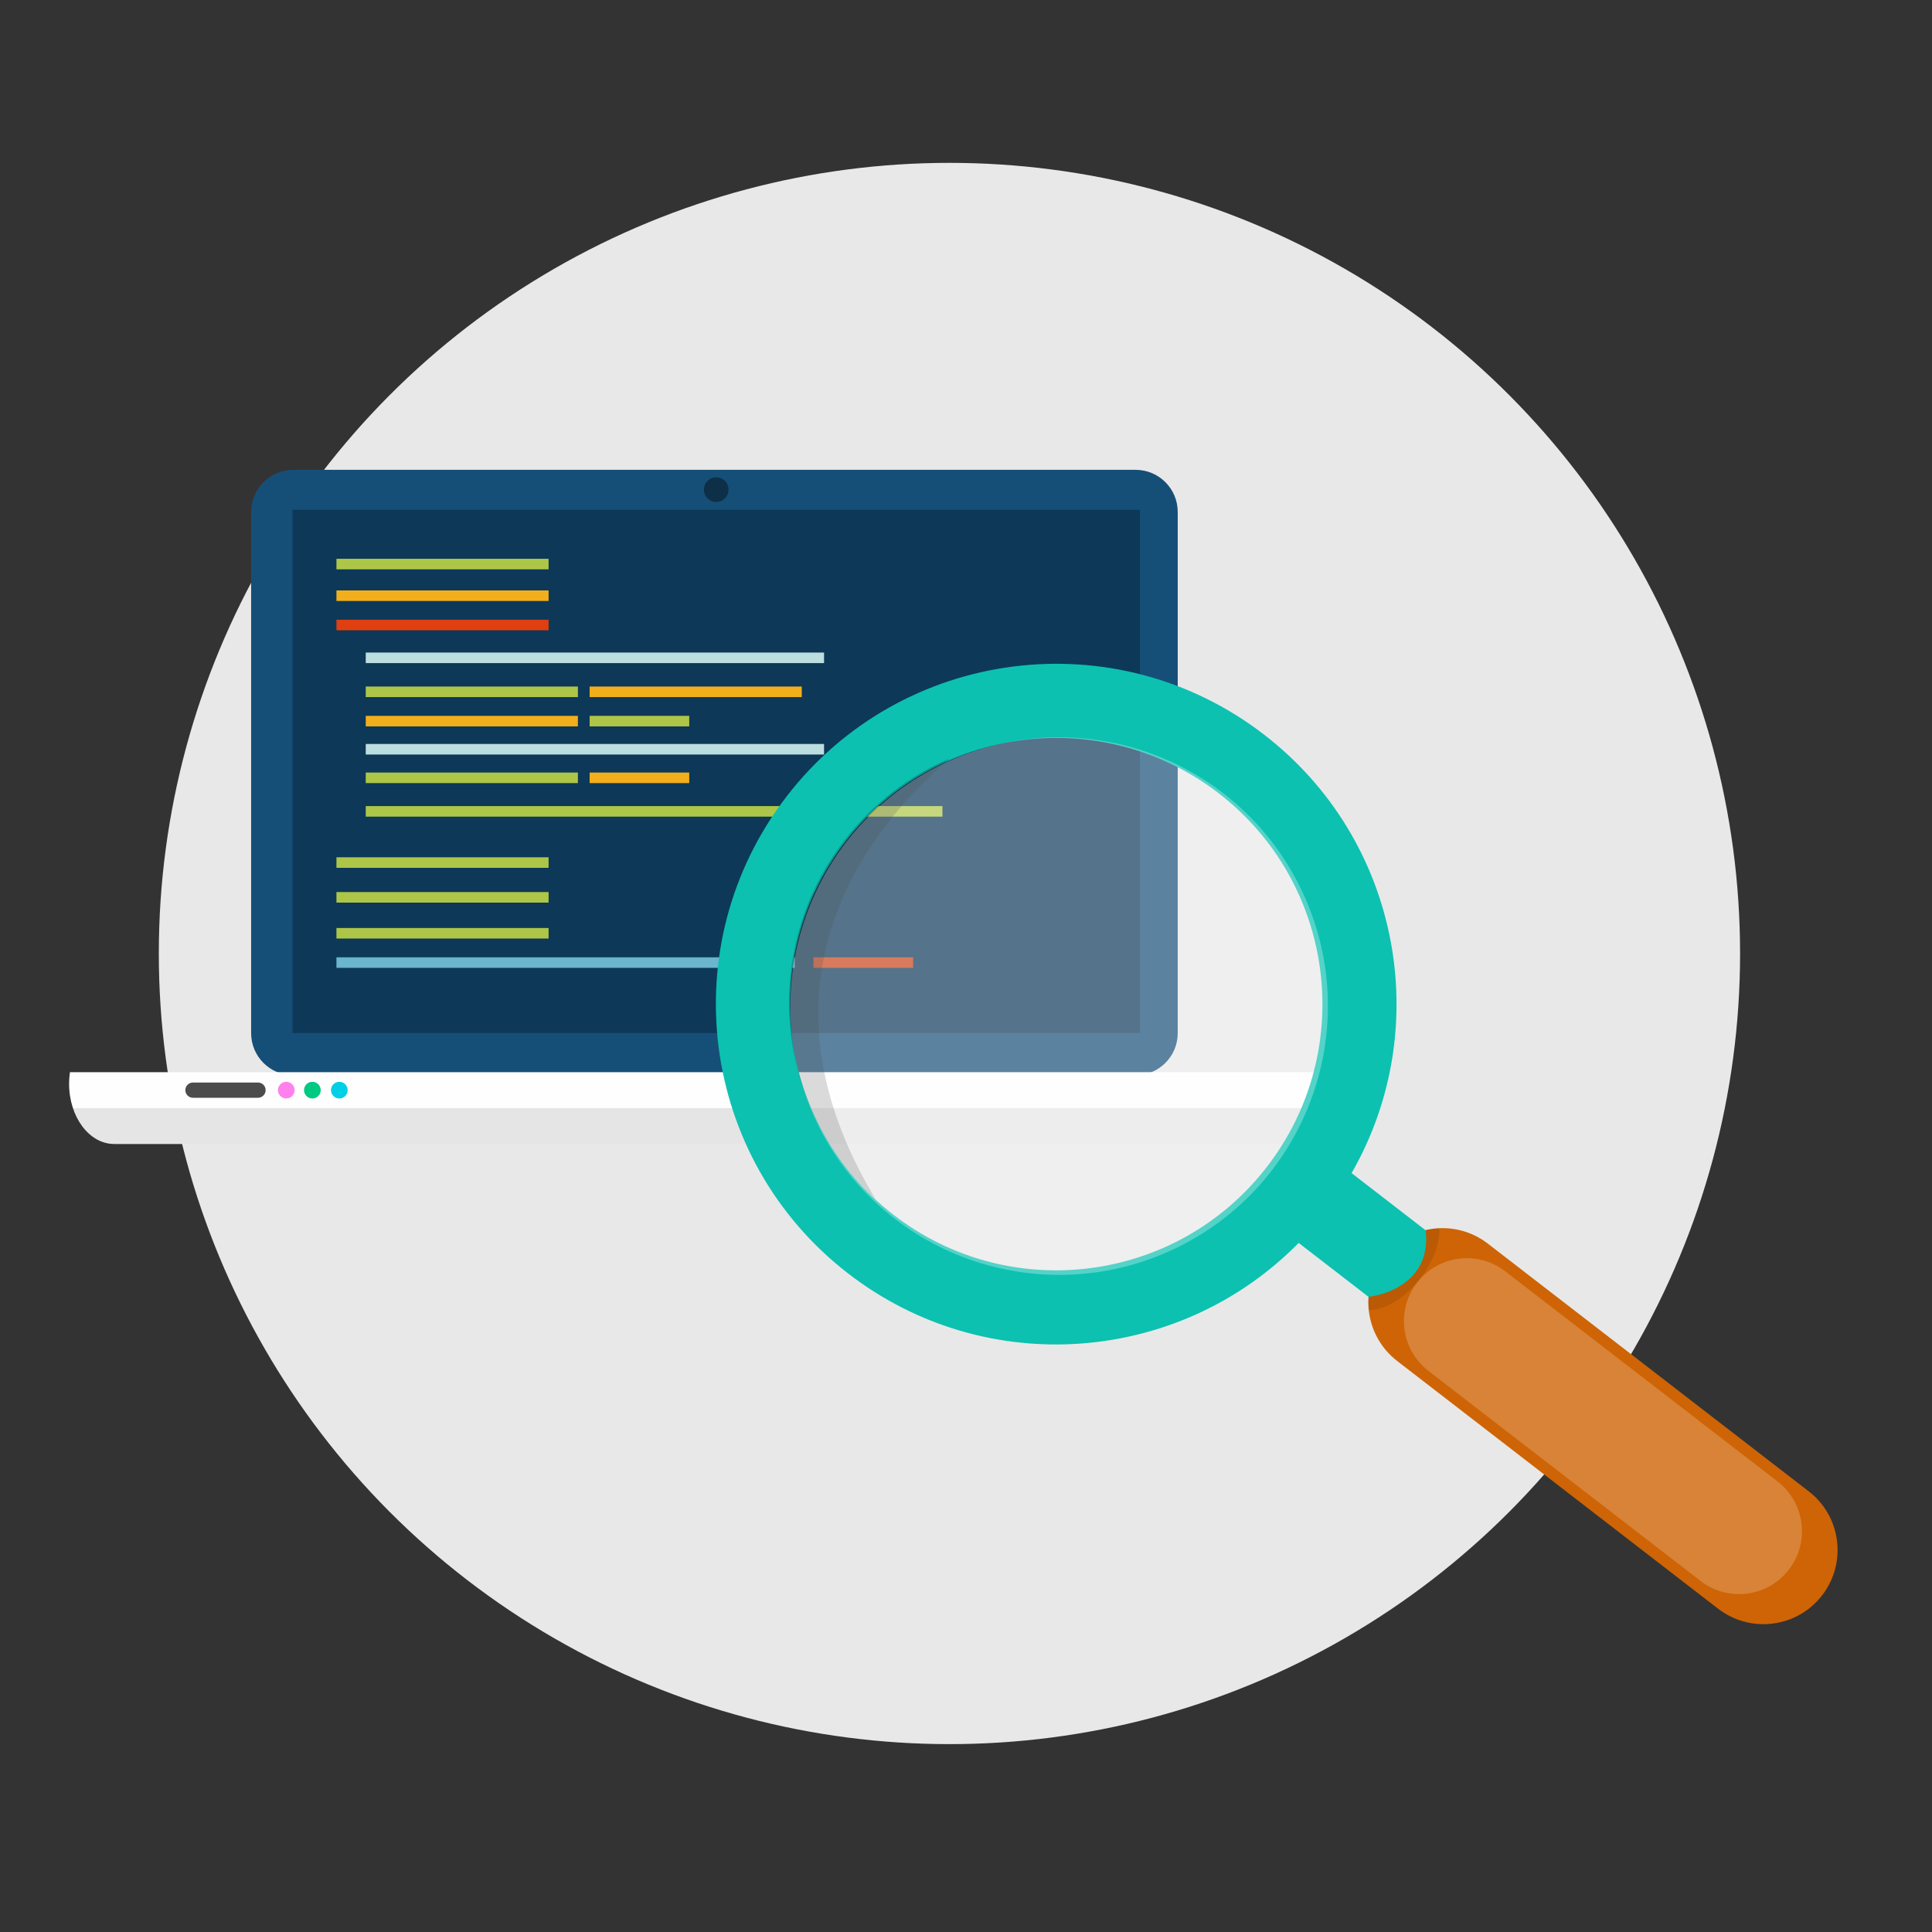 <?xml version="1.0" encoding="UTF-8" standalone="no"?>
<!-- Generator: Adobe Illustrator 16.0.0, SVG Export Plug-In . SVG Version: 6.00 Build 0)  -->

<svg
   xmlns:dc="http://purl.org/dc/elements/1.1/"
   xmlns:cc="http://creativecommons.org/ns#"
   xmlns:rdf="http://www.w3.org/1999/02/22-rdf-syntax-ns#"
   xmlns:svg="http://www.w3.org/2000/svg"
   xmlns="http://www.w3.org/2000/svg"
   xmlns:sodipodi="http://sodipodi.sourceforge.net/DTD/sodipodi-0.dtd"
   xmlns:inkscape="http://www.inkscape.org/namespaces/inkscape"
   version="1.1"
   x="0px"
   y="0px"
   width="1300"
   height="1300"
   viewBox="0 0 1300 1300"
   enable-background="new 0 0 8000 8000"
   xml:space="preserve"
   id="svg6957"
   sodipodi:docname="usecase-researchers.svg"
   inkscape:version="0.92.2 5c3e80d, 2017-08-06"><rect x="0" y="0" width="1300" height="1300" fill="#333333" stroke="none"/><defs
     id="defs6961" /><sodipodi:namedview
     pagecolor="#ffffff"
     bordercolor="#666666"
     borderopacity="1"
     objecttolerance="10"
     gridtolerance="10"
     guidetolerance="10"
     inkscape:pageopacity="0"
     inkscape:pageshadow="2"
     inkscape:window-width="1920"
     inkscape:window-height="983"
     id="namedview6959"
     showgrid="false"
     inkscape:zoom="0.3337544"
     inkscape:cx="-216.0803"
     inkscape:cy="510.88365"
     inkscape:window-x="0"
     inkscape:window-y="1"
     inkscape:window-maximized="1"
     inkscape:current-layer="svg6957" /><g
     id="Layer_8"
     transform="translate(-2167.523,-3209.414)"
     style="display:inline"><circle
       id="Background_2_28_"
       cx="2806.386"
       cy="3851"
       r="531.999"
       style="fill:#e8e8e8" /><g
       id="Coding_4_"><path
         d="m 2959.989,3904.599 c 0,15.651 -12.695,28.34 -28.347,28.34 h -566.8 c -15.651,0 -28.34,-12.688 -28.34,-28.34 v -350.703 c 0,-15.657 12.689,-28.346 28.34,-28.346 h 566.8 c 15.651,0 28.347,12.689 28.347,28.346 z"
         id="path6628"
         inkscape:connector-curvature="0"
         style="clip-rule:evenodd;fill:#154f77;fill-rule:evenodd" /><rect
         x="2364.361"
         y="3552.424"
         width="570.172"
         height="352.064"
         id="rect6630"
         style="clip-rule:evenodd;fill:#0d3858;fill-rule:evenodd" /><path
         d="m 2214.583,3930.875 c -0.368,2.513 -0.573,5.098 -0.573,7.747 0,22.396 13.584,40.547 30.342,40.547 h 810.195 c 16.751,0 30.338,-18.151 30.338,-40.547 0,-2.649 -0.208,-5.234 -0.572,-7.747 z"
         id="path6632"
         inkscape:connector-curvature="0"
         style="clip-rule:evenodd;fill:#fffefe;fill-rule:evenodd" /><path
         d="m 2216.617,3955.021 c 4.717,14.219 15.348,24.147 27.734,24.147 h 810.195 c 12.383,0 23.014,-9.929 27.734,-24.147 z"
         id="path6634"
         inkscape:connector-curvature="0"
         style="opacity:0.1" /><g
         id="g6674"><rect
           x="2393.905"
           y="3585.406"
           width="142.754"
           height="7.096"
           id="rect6636"
           style="fill:#aec647" /><rect
           x="2393.905"
           y="3606.695"
           width="142.754"
           height="7.103"
           id="rect6638"
           style="fill:#f3ae1b" /><rect
           x="2393.905"
           y="3626.415"
           width="142.754"
           height="7.097"
           id="rect6640"
           style="fill:#df3f11" /><rect
           x="2393.905"
           y="3809.657"
           width="142.754"
           height="7.103"
           id="rect6642"
           style="fill:#aec647" /><rect
           x="2393.905"
           y="3786.266"
           width="142.754"
           height="7.096"
           id="rect6644"
           style="fill:#aec647" /><rect
           x="2393.905"
           y="3833.844"
           width="142.754"
           height="7.096"
           id="rect6646"
           style="fill:#aec647" /><rect
           x="2564.267"
           y="3671.37"
           width="142.754"
           height="7.103"
           id="rect6648"
           style="fill:#f3ae1b" /><rect
           x="2413.622"
           y="3671.37"
           width="142.757"
           height="7.103"
           id="rect6650"
           style="fill:#aec647" /><rect
           x="2413.622"
           y="3691.09"
           width="142.757"
           height="7.096"
           id="rect6652"
           style="fill:#f3ae1b" /><rect
           x="2564.267"
           y="3691.09"
           width="67.038"
           height="7.096"
           id="rect6654"
           style="fill:#aec647" /><rect
           x="2413.622"
           y="3729.247"
           width="142.757"
           height="7.097"
           id="rect6656"
           style="fill:#aec647" /><rect
           x="2564.267"
           y="3729.247"
           width="67.038"
           height="7.097"
           id="rect6658"
           style="fill:#f3ae1b" /><rect
           x="2734.628"
           y="3710.016"
           width="67.041"
           height="7.103"
           id="rect6660"
           style="fill:#f3ae1b" /><rect
           x="2413.622"
           y="3648.499"
           width="308.386"
           height="7.103"
           id="rect6662"
           style="fill:#bcdede" /><rect
           x="2413.622"
           y="3710.016"
           width="308.386"
           height="7.103"
           id="rect6664"
           style="fill:#bcdede" /><rect
           x="2734.628"
           y="3751.819"
           width="67.041"
           height="7.103"
           id="rect6666"
           style="fill:#aec647" /><rect
           x="2413.622"
           y="3751.819"
           width="308.386"
           height="7.103"
           id="rect6668"
           style="fill:#aec647" /><rect
           x="2714.911"
           y="3853.563"
           width="67.038"
           height="7.097"
           id="rect6670"
           style="fill:#c84119" /><rect
           x="2393.905"
           y="3853.563"
           width="308.386"
           height="7.097"
           id="rect6672"
           style="fill:#6bb5ce" /></g><g
         id="g6684"><circle
           cx="2395.847"
           cy="3942.945"
           r="5.62"
           id="circle6676"
           style="fill:#00d0e5" /><circle
           cx="2360.159"
           cy="3942.945"
           r="5.622"
           id="circle6678"
           style="fill:#ff81ed" /><path
           d="m 2383.326,3942.945 c 0,3.105 -2.513,5.618 -5.615,5.618 -3.105,0 -5.625,-2.513 -5.625,-5.618 0,-3.105 2.52,-5.619 5.625,-5.619 3.102,0 5.615,2.514 5.615,5.619 z"
           id="path6680"
           inkscape:connector-curvature="0"
           style="fill:#00c982" /><path
           d="m 2346.259,3942.945 c 0,2.832 -2.295,5.13 -5.127,5.13 h -43.776 c -2.826,0 -5.124,-2.298 -5.124,-5.13 v 0 c 0,-2.832 2.298,-5.124 5.124,-5.124 h 43.776 c 2.832,0 5.127,2.292 5.127,5.124 z"
           id="path6682"
           inkscape:connector-curvature="0"
           style="opacity:0.7" /></g><circle
         cx="2649.448"
         cy="3538.876"
         r="8.299"
         id="circle6686"
         style="opacity:0.4" /></g><path
       d="m 3384.572,4212.887 c 21.823,16.842 25.859,48.177 9.011,69.993 v 0 c -16.836,21.81 -48.177,25.833 -69.987,9.004 l -215.938,-166.687 c -21.81,-16.842 -25.846,-48.17 -9.01,-69.986 v 0 c 16.836,-21.816 48.177,-25.84 69.986,-9.011 z"
       id="path6689"
       inkscape:connector-curvature="0"
       style="fill:#ce6405" /><path
       d="m 3363.57,4206.232 c 18.509,14.277 21.927,40.866 7.643,59.362 v 0 c -14.283,18.516 -40.859,21.94 -59.368,7.649 l -183.184,-141.387 c -18.503,-14.283 -21.927,-40.872 -7.644,-59.375 v 0 c 14.284,-18.509 40.873,-21.934 59.375,-7.643 z"
       id="path6691"
       inkscape:connector-curvature="0"
       style="opacity:0.2;fill:#ffffff" /><path
       d="m 3135.973,4035.881 c -14.174,0.619 -27.982,7.227 -37.324,19.33 -8.151,10.553 -11.367,23.333 -10.085,35.631 10.501,0.307 24.226,-7.695 34.733,-21.309 8.789,-11.387 13.189,-23.951 12.676,-33.652 z"
       id="path6693"
       inkscape:connector-curvature="0"
       style="opacity:0.1" /><path
       d="m 3018.173,3703.792 c -100.13,-77.279 -243.938,-58.77 -321.221,41.354 -77.285,100.124 -58.766,243.933 41.354,321.224 92.75,71.589 222.945,60.912 303.063,-20.625 l 47.006,36.283 c 0,0 42.884,-4.121 38.502,-44.727 l -49.896,-38.516 c 56.055,-97.702 32.872,-224.225 -58.808,-294.993 z m 1.848,290.729 c -60.449,78.301 -172.923,92.786 -251.224,32.344 -78.311,-60.442 -92.79,-172.923 -32.344,-251.224 60.439,-78.314 172.923,-92.787 251.23,-32.351 78.296,60.443 92.775,172.923 32.338,251.231 z"
       id="path6695"
       inkscape:connector-curvature="0"
       style="fill:#0cc1b0" /><path
       d="m 2806.386,3719.82 c -26.953,11.634 -51.419,30.045 -70.628,54.935 -57.334,74.277 -47.21,179.265 20.807,241.458 -87.728,-146.133 -5.211,-249.101 49.821,-296.393 z"
       id="path6697"
       inkscape:connector-curvature="0"
       style="opacity:0.2" /><path
       d="m 3043.439,3808.629 c 42.943,90.162 4.662,198.066 -85.494,241.021 -90.163,42.943 -198.073,4.668 -241.019,-85.488 -42.956,-90.162 -4.678,-198.079 85.485,-241.021 90.163,-42.956 198.073,-4.675 241.028,85.488 z"
       id="path6699"
       inkscape:connector-curvature="0"
       style="opacity:0.3;fill:#ffffff" /></g></svg>